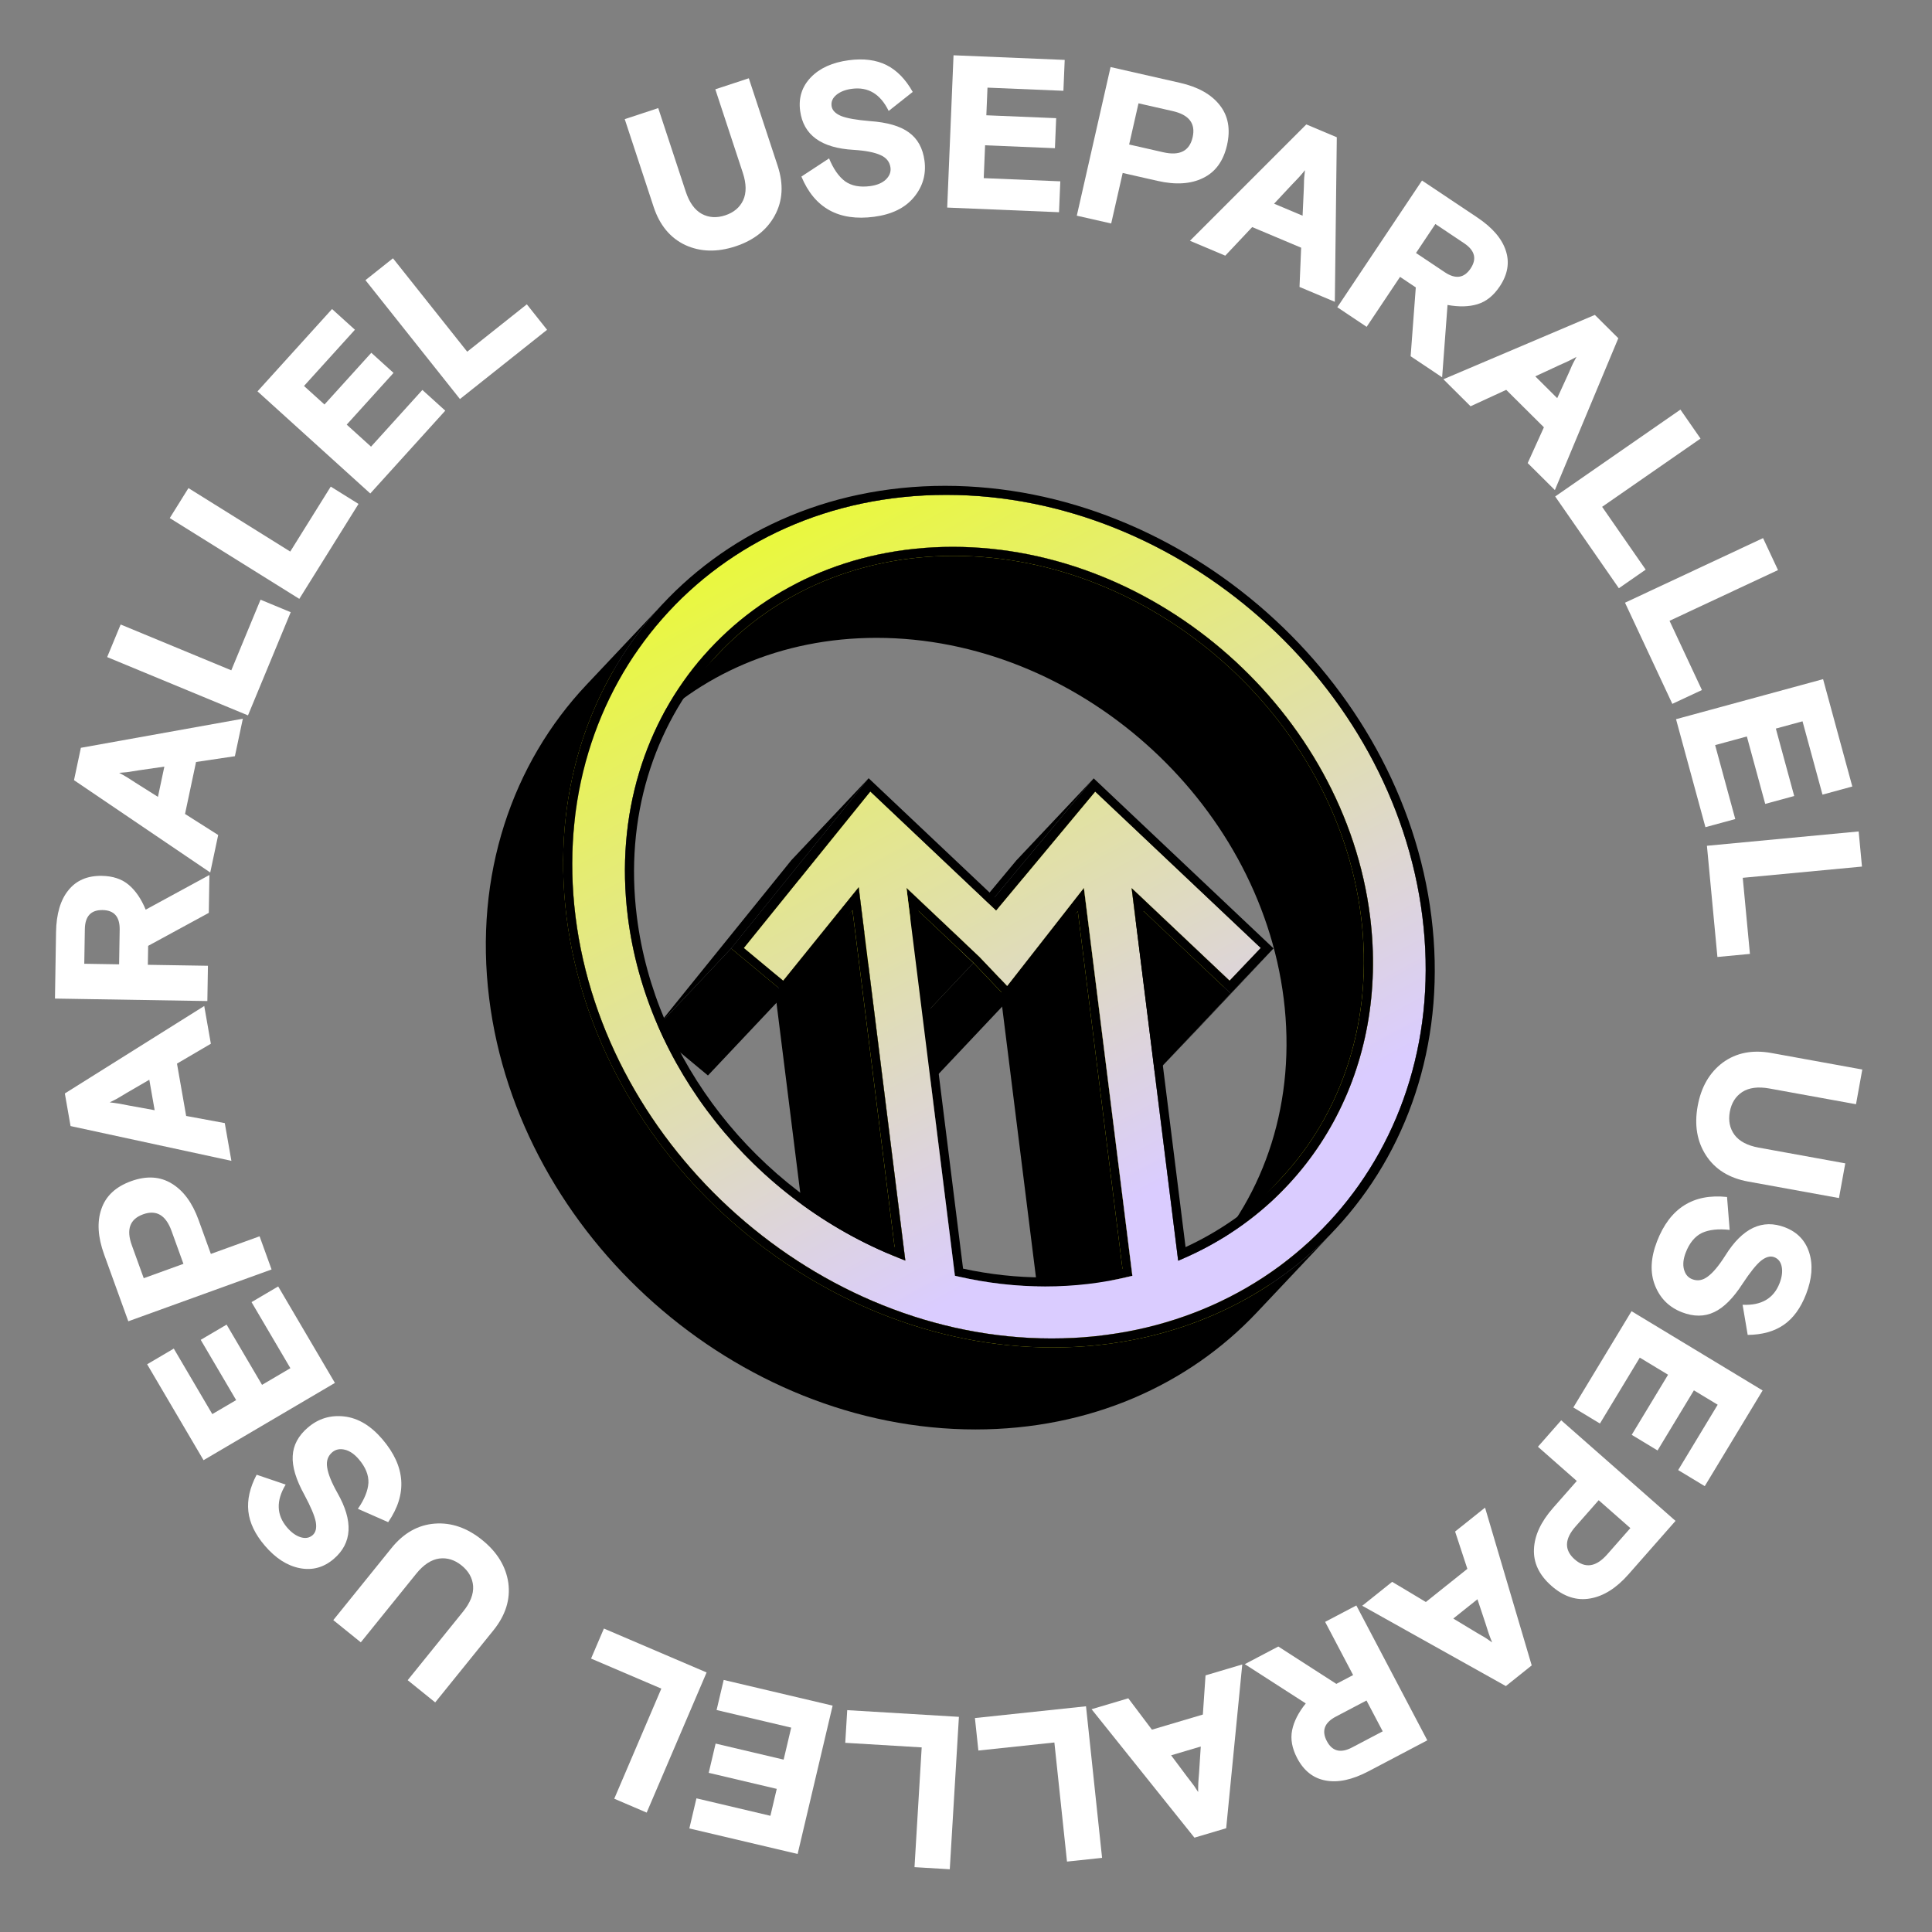 <svg width="171" height="171" viewBox="0 0 171 171" fill="none" xmlns="http://www.w3.org/2000/svg">
<rect x="0" y="0" width="171" height="171" fill="#808080" stroke="none"/>
<path d="M66.277 6.928L68.834 14.689C69.368 16.312 69.282 17.774 68.574 19.076C67.875 20.361 66.714 21.271 65.091 21.806C63.468 22.34 61.987 22.3 60.648 21.686C59.318 21.056 58.386 19.929 57.851 18.306L55.295 10.545L58.26 9.568L60.696 16.963C61.013 17.927 61.486 18.583 62.115 18.931C62.739 19.266 63.43 19.309 64.186 19.06C64.943 18.811 65.473 18.366 65.776 17.725C66.075 17.072 66.065 16.263 65.748 15.299L63.312 7.904L66.277 6.928Z" fill="white"/>
<path d="M73.602 9.382C73.651 9.752 73.929 10.045 74.438 10.263C74.945 10.468 75.801 10.62 77.006 10.719C78.537 10.827 79.683 11.161 80.444 11.721C81.218 12.279 81.678 13.112 81.826 14.22C81.986 15.43 81.676 16.508 80.894 17.454C80.112 18.401 78.938 18.978 77.372 19.186C74.239 19.601 72.092 18.415 70.931 15.627L73.381 14.019C73.764 14.953 74.236 15.629 74.797 16.047C75.369 16.451 76.107 16.593 77.012 16.473C77.61 16.393 78.071 16.203 78.394 15.901C78.728 15.584 78.868 15.229 78.816 14.834C78.748 14.324 78.453 13.955 77.93 13.726C77.406 13.485 76.614 13.331 75.555 13.264C72.682 13.101 71.104 11.95 70.82 9.81C70.666 8.651 70.982 7.663 71.768 6.846C72.554 6.029 73.673 5.524 75.125 5.331C76.436 5.157 77.551 5.301 78.467 5.762C79.384 6.224 80.156 7.016 80.785 8.137L78.656 9.82C77.926 8.322 76.841 7.669 75.402 7.86C74.829 7.936 74.373 8.114 74.034 8.392C73.695 8.67 73.551 9 73.602 9.382Z" fill="white"/>
<path d="M83.836 18.372L84.396 4.893L94.236 5.302L94.122 8.036L87.402 7.757L87.3 10.203L93.481 10.459L93.371 13.117L87.19 12.86L87.069 15.767L93.847 16.049L93.733 18.783L83.836 18.372Z" fill="white"/>
<path d="M95.307 19.09L98.296 5.935L104.441 7.331C106.032 7.692 107.201 8.347 107.948 9.293C108.707 10.243 108.925 11.426 108.604 12.842C108.282 14.258 107.574 15.23 106.479 15.758C105.396 16.29 104.059 16.375 102.468 16.013L99.368 15.309L98.351 19.781L95.307 19.09ZM100.768 9.145L99.94 12.79L102.965 13.478C104.419 13.808 105.283 13.365 105.559 12.15C105.836 10.935 105.247 10.162 103.794 9.832L100.768 9.145Z" fill="white"/>
<path d="M105.322 21.312L115.62 11.012L118.319 12.149L118.145 26.713L115.019 25.397L115.164 21.924L110.831 20.099L108.448 22.629L105.322 21.312ZM114.368 16.319L112.769 18.029L115.291 19.091L115.398 16.753L115.415 16.216C115.413 15.922 115.442 15.538 115.503 15.062C115.445 15.134 115.359 15.238 115.247 15.372C115.14 15.494 115.046 15.601 114.966 15.693C114.885 15.784 114.81 15.864 114.74 15.932L114.368 16.319Z" fill="white"/>
<path d="M124.854 31.531L125.311 25.438L123.917 24.507L120.961 28.929L118.365 27.194L125.862 15.978L130.749 19.245C132.094 20.144 132.938 21.125 133.279 22.188C133.627 23.239 133.447 24.294 132.74 25.351C132.198 26.163 131.547 26.686 130.787 26.92C130.028 27.155 129.139 27.178 128.12 26.992L127.642 33.395L124.854 31.531ZM127.044 19.828L125.33 22.392L127.878 24.095C128.828 24.73 129.589 24.62 130.161 23.766C130.732 22.912 130.542 22.166 129.591 21.531L127.044 19.828Z" fill="white"/>
<path d="M127.753 33.567L141.159 27.872L143.236 29.937L137.621 43.377L135.215 40.986L136.65 37.82L133.315 34.505L130.158 35.959L127.753 33.567ZM138.01 32.324L135.887 33.311L137.828 35.241L138.803 33.112L139.02 32.621C139.128 32.348 139.299 32.002 139.534 31.584C139.453 31.629 139.335 31.693 139.181 31.775C139.036 31.849 138.909 31.913 138.8 31.967C138.691 32.022 138.591 32.068 138.5 32.105L138.01 32.324Z" fill="white"/>
<path d="M145.659 50.417L143.284 52.065L137.648 43.942L148.733 36.253L150.512 38.818L141.803 44.859L145.659 50.417Z" fill="white"/>
<path d="M150.636 61.074L148.017 62.299L143.828 53.344L156.047 47.628L157.37 50.456L147.769 54.947L150.636 61.074Z" fill="white"/>
<path d="M148.344 63.655L161.36 60.111L163.947 69.613L161.307 70.332L159.54 63.843L157.179 64.486L158.804 70.455L156.238 71.153L154.613 65.184L151.805 65.949L153.587 72.494L150.946 73.213L148.344 63.655Z" fill="white"/>
<path d="M154.885 84.43L152.007 84.701L151.079 74.859L164.509 73.591L164.802 76.7L154.25 77.695L154.885 84.43Z" fill="white"/>
<path d="M162.766 106.039L154.726 104.579C153.045 104.274 151.801 103.5 150.995 102.257C150.2 101.028 149.955 99.574 150.26 97.892C150.565 96.211 151.307 94.929 152.486 94.046C153.675 93.178 155.11 92.897 156.792 93.202L164.831 94.662L164.274 97.734L156.613 96.343C155.614 96.162 154.812 96.264 154.207 96.65C153.614 97.039 153.246 97.625 153.104 98.409C152.962 99.192 153.1 99.871 153.518 100.443C153.949 101.017 154.664 101.395 155.663 101.576L163.324 102.967L162.766 106.039Z" fill="white"/>
<path d="M157.041 111.273C156.694 111.139 156.304 111.242 155.87 111.583C155.448 111.927 154.905 112.603 154.24 113.61C153.412 114.897 152.571 115.739 151.716 116.137C150.857 116.546 149.908 116.549 148.868 116.147C147.733 115.708 146.939 114.919 146.486 113.782C146.034 112.645 146.092 111.342 146.661 109.872C147.798 106.933 149.864 105.624 152.859 105.945L153.091 108.858C152.091 108.746 151.273 108.835 150.639 109.125C150.012 109.432 149.534 110.009 149.206 110.858C148.988 111.419 148.934 111.913 149.044 112.34C149.16 112.784 149.404 113.078 149.774 113.221C150.252 113.406 150.717 113.325 151.167 112.977C151.63 112.634 152.144 112.016 152.71 111.122C154.229 108.687 155.992 107.859 158 108.636C159.087 109.057 159.8 109.806 160.138 110.885C160.476 111.964 160.381 113.185 159.854 114.547C159.378 115.777 158.718 116.683 157.875 117.263C157.032 117.844 155.969 118.14 154.687 118.152L154.236 115.484C155.895 115.563 156.986 114.927 157.509 113.577C157.717 113.039 157.781 112.556 157.7 112.126C157.619 111.696 157.399 111.412 157.041 111.273Z" fill="white"/>
<path d="M144.406 116.054L156.008 123.069L150.887 131.538L148.534 130.115L152.031 124.331L149.926 123.059L146.709 128.379L144.422 126.996L147.639 121.676L145.136 120.162L141.609 125.996L139.255 124.573L144.406 116.054Z" fill="white"/>
<path d="M138.181 125.71L148.299 134.613L144.14 139.34C143.063 140.564 141.931 141.277 140.743 141.48C139.547 141.693 138.405 141.32 137.316 140.362C136.227 139.404 135.712 138.318 135.771 137.105C135.822 135.901 136.385 134.687 137.462 133.464L139.561 131.079L136.121 128.051L138.181 125.71ZM144.302 135.251L141.498 132.783L139.45 135.11C138.466 136.228 138.442 137.198 139.376 138.021C140.311 138.843 141.27 138.695 142.254 137.578L144.302 135.251Z" fill="white"/>
<path d="M131.44 133.438L135.571 147.405L133.283 149.234L120.57 142.125L123.22 140.007L126.202 141.793L129.875 138.858L128.79 135.556L131.44 133.438ZM131.507 143.771L130.768 141.549L128.63 143.257L130.634 144.468L131.097 144.74C131.356 144.878 131.68 145.088 132.069 145.369C132.033 145.283 131.983 145.158 131.919 144.996C131.862 144.843 131.813 144.71 131.771 144.595C131.729 144.481 131.695 144.377 131.669 144.282L131.507 143.771Z" fill="white"/>
<path d="M113.142 145.732L118.279 149.039L119.763 148.259L117.286 143.551L120.049 142.098L126.33 154.036L121.128 156.773C119.696 157.527 118.431 157.8 117.335 157.593C116.245 157.397 115.404 156.737 114.811 155.611C114.357 154.747 114.208 153.925 114.364 153.146C114.52 152.367 114.923 151.574 115.573 150.768L110.174 147.293L113.142 145.732ZM122.383 153.239L120.947 150.51L118.235 151.937C117.223 152.469 116.957 153.19 117.435 154.1C117.914 155.009 118.659 155.198 119.671 154.666L122.383 153.239Z" fill="white"/>
<path d="M109.952 147.32L108.528 161.816L105.719 162.65L96.614 151.281L99.865 150.316L101.956 153.092L106.464 151.754L106.701 148.286L109.952 147.32ZM106.129 156.919L106.279 154.583L103.656 155.362L105.057 157.238L105.384 157.663C105.572 157.889 105.793 158.205 106.048 158.612C106.047 158.518 106.048 158.384 106.049 158.209C106.055 158.047 106.059 157.905 106.063 157.783C106.067 157.661 106.075 157.552 106.086 157.455L106.129 156.919Z" fill="white"/>
<path d="M86.595 154.939L86.29 152.064L96.122 151.022L97.544 164.438L94.439 164.767L93.322 154.226L86.595 154.939Z" fill="white"/>
<path d="M74.813 154.255L74.987 151.364L84.873 151.957L84.064 165.447L80.942 165.26L81.578 154.661L74.813 154.255Z" fill="white"/>
<path d="M73.695 150.964L70.598 164.094L61.013 161.834L61.641 159.17L68.188 160.714L68.749 158.332L62.728 156.912L63.339 154.323L69.36 155.743L70.028 152.911L63.425 151.354L64.053 148.69L73.695 150.964Z" fill="white"/>
<path d="M52.314 146.799L53.451 144.141L62.541 148.028L57.237 160.432L54.367 159.204L58.534 149.458L52.314 146.799Z" fill="white"/>
<path d="M29.5 143.395L34.648 137.021C35.724 135.688 37.003 134.966 38.485 134.854C39.948 134.744 41.346 135.228 42.678 136.304C44.011 137.381 44.783 138.65 44.993 140.111C45.186 141.575 44.744 142.973 43.667 144.306L38.519 150.679L36.084 148.712L40.989 142.64C41.629 141.848 41.924 141.093 41.875 140.374C41.818 139.666 41.479 139.061 40.857 138.559C40.236 138.057 39.573 137.853 38.868 137.946C38.156 138.049 37.48 138.497 36.84 139.289L31.935 145.362L29.5 143.395Z" fill="white"/>
<path d="M27.665 135.879C27.948 135.637 28.043 135.244 27.949 134.699C27.846 134.162 27.508 133.361 26.936 132.295C26.195 130.952 25.852 129.808 25.908 128.865C25.956 127.912 26.405 127.072 27.255 126.347C28.183 125.554 29.257 125.229 30.476 125.37C31.695 125.512 32.818 126.184 33.844 127.386C35.896 129.789 36.067 132.236 34.358 134.726L31.677 133.544C32.252 132.714 32.563 131.951 32.609 131.253C32.637 130.553 32.355 129.856 31.762 129.163C31.37 128.703 30.96 128.42 30.531 128.314C30.084 128.206 29.709 128.281 29.406 128.539C29.015 128.873 28.866 129.322 28.958 129.885C29.041 130.456 29.341 131.204 29.861 132.129C31.286 134.629 31.177 136.58 29.536 137.982C28.647 138.741 27.646 139.013 26.533 138.797C25.42 138.582 24.387 137.917 23.436 136.803C22.577 135.797 22.092 134.784 21.981 133.763C21.87 132.743 22.115 131.664 22.715 130.527L25.284 131.399C24.425 132.826 24.466 134.091 25.409 135.196C25.784 135.635 26.181 135.922 26.599 136.055C27.016 136.188 27.372 136.13 27.665 135.879Z" fill="white"/>
<path d="M29.643 122.401L18.015 129.24L13.023 120.751L15.382 119.364L18.791 125.161L20.901 123.921L17.765 118.588L20.057 117.24L23.193 122.572L25.702 121.097L22.263 115.25L24.622 113.862L29.643 122.401Z" fill="white"/>
<path d="M24.037 112.359L11.356 116.946L9.213 111.022C8.658 109.488 8.578 108.152 8.971 107.012C9.361 105.861 10.238 105.038 11.602 104.545C12.967 104.051 14.167 104.122 15.203 104.758C16.235 105.382 17.028 106.461 17.582 107.995L18.663 110.984L22.975 109.424L24.037 112.359ZM12.722 113.133L16.236 111.862L15.181 108.945C14.674 107.544 13.835 107.056 12.664 107.479C11.492 107.903 11.16 108.816 11.667 110.216L12.722 113.133Z" fill="white"/>
<path d="M20.481 102.745L6.245 99.667L5.739 96.781L18.077 89.04L18.663 92.381L15.665 94.14L16.477 98.772L19.895 99.405L20.481 102.745ZM11.384 97.845L13.688 98.263L13.215 95.568L11.191 96.744L10.731 97.021C10.485 97.181 10.146 97.365 9.712 97.571C9.805 97.581 9.938 97.597 10.112 97.619C10.273 97.643 10.413 97.663 10.534 97.681C10.654 97.7 10.762 97.72 10.857 97.742L11.384 97.845Z" fill="white"/>
<path d="M18.48 80.797L13.113 83.717L13.086 85.394L18.404 85.48L18.353 88.602L4.865 88.383L4.96 82.505C4.987 80.887 5.354 79.646 6.062 78.784C6.757 77.922 7.74 77.501 9.012 77.521C9.988 77.537 10.78 77.801 11.389 78.312C11.997 78.823 12.499 79.557 12.895 80.514L18.535 77.445L18.48 80.797ZM7.459 85.302L10.542 85.352L10.592 82.288C10.611 81.145 10.106 80.565 9.078 80.549C8.051 80.532 7.527 81.095 7.509 82.239L7.459 85.302Z" fill="white"/>
<path d="M18.608 77.224L6.55 69.053L7.158 66.188L21.494 63.613L20.79 66.931L17.352 67.443L16.377 72.043L19.312 73.906L18.608 77.224ZM11.998 69.282L13.979 70.53L14.547 67.853L12.23 68.189L11.7 68.274C11.412 68.331 11.028 68.374 10.549 68.404C10.632 68.448 10.75 68.512 10.902 68.597C11.043 68.679 11.165 68.751 11.27 68.813C11.375 68.875 11.468 68.934 11.548 68.99L11.998 69.282Z" fill="white"/>
<path d="M23.06 53.079L25.731 54.185L21.949 63.319L9.485 58.159L10.679 55.274L20.472 59.329L23.06 53.079Z" fill="white"/>
<path d="M29.274 43.069L31.732 44.602L26.492 53.005L15.025 45.855L16.68 43.201L25.689 48.819L29.274 43.069Z" fill="white"/>
<path d="M32.773 43.678L22.791 34.639L29.389 27.352L31.414 29.185L26.907 34.162L28.719 35.802L32.864 31.224L34.831 33.006L30.687 37.584L32.84 39.534L37.385 34.514L39.41 36.347L32.773 43.678Z" fill="white"/>
<path d="M46.629 26.935L48.421 29.19L40.71 35.319L32.346 24.797L34.781 22.861L41.353 31.129L46.629 26.935Z" fill="white"/>
<path d="M111.592 83.907L104.747 91.163L90.093 77.317L96.938 70.061L111.592 83.907Z" fill="black"/>
<path d="M111.591 83.907L104.746 91.163L101.981 94.062L108.827 86.805L111.591 83.907Z" fill="#E1E31A"/>
<path d="M108.827 86.805L101.981 94.062L93.316 85.867L100.158 78.611L108.827 86.805Z" fill="#E1E31A"/>
<path d="M108.926 87.93L102.08 95.19L94.374 87.9L101.22 80.644L108.926 87.93Z" fill="black"/>
<path d="M112.725 83.945L105.88 91.202L102.08 95.191L108.926 87.93L112.725 83.945Z" fill="black"/>
<path d="M88.035 79.418L81.189 86.674L89.956 76.154L96.802 68.898L88.035 79.418Z" fill="black"/>
<path d="M88.171 80.58L81.325 87.841L90.092 77.317L96.938 70.061L88.171 80.58Z" fill="#E1E31A"/>
<path d="M88.17 80.58L81.325 87.841L70.185 77.308L77.031 70.052L88.17 80.58Z" fill="black"/>
<path d="M117.462 108.332L110.616 115.589C117.044 108.774 120.388 99.099 119.051 88.388C116.478 67.803 97.573 51.058 76.908 51.058C66.995 51.058 58.454 54.911 52.529 61.192L59.374 53.935C65.296 47.651 73.841 43.802 83.754 43.802C104.418 43.802 123.323 60.547 125.896 81.132C127.234 91.842 123.89 101.517 117.462 108.332Z" fill="black"/>
<path d="M77.483 55.658C68.797 55.658 61.313 59.032 56.12 64.536L62.966 57.279C68.159 51.776 75.643 48.402 84.329 48.402C93.04 48.402 101.398 51.801 107.975 57.334C105.692 59.753 103.413 62.172 101.13 64.591C94.552 59.053 86.195 55.658 77.483 55.658Z" fill="#E1E31A"/>
<path d="M101.129 64.591C103.412 62.172 105.691 59.753 107.974 57.334C115.071 63.305 120.098 71.766 121.265 81.132C122.42 90.357 119.638 98.908 113.908 104.976L107.063 112.232C112.792 106.164 115.574 97.609 114.42 88.388C113.248 79.023 108.226 70.561 101.129 64.591Z" fill="#E1E31A"/>
<path d="M113.291 104.395L106.445 111.651C112.03 105.727 114.744 97.384 113.619 88.388C111.417 70.782 95.251 56.456 77.581 56.456C69.108 56.456 61.802 59.749 56.737 65.121L63.583 57.865C68.648 52.493 75.954 49.2 84.426 49.2C102.096 49.2 118.267 63.526 120.465 81.132C121.589 90.128 118.88 98.471 113.291 104.395Z" fill="black"/>
<path d="M104.281 111.587L97.436 118.843L93.316 85.867L100.158 78.611L104.281 111.587Z" fill="black"/>
<path d="M100.226 112.924L93.38 120.18L89.091 85.842L95.936 78.586L100.226 112.924Z" fill="#E1E31A"/>
<path d="M89.141 87.268L82.3 94.524L89.09 85.842L95.936 78.586L89.141 87.268Z" fill="black"/>
<path d="M89.143 87.268L82.297 94.524L79.852 91.957L86.698 84.696L89.143 87.268Z" fill="#E1E31A"/>
<path d="M86.161 85.222L79.315 92.479L74.438 87.871L81.283 80.614L86.161 85.222Z" fill="black"/>
<path d="M99.349 112.292L92.503 119.548L88.55 87.913L95.396 80.657L99.349 112.292Z" fill="black"/>
<path d="M89.269 88.49L82.424 95.746L79.314 92.479L86.16 85.222L89.269 88.49Z" fill="black"/>
<path d="M84.52 112.915L77.674 120.172L73.385 85.838L80.23 78.582L84.52 112.915Z" fill="black"/>
<path d="M81.282 80.614L86.16 85.223L86.181 85.244L86.697 84.696L80.23 78.582L73.385 85.838L74.952 87.323L81.282 80.614Z" fill="#E1E31A"/>
<path d="M113.913 104.972L107.068 112.228C104.567 114.88 101.504 117.057 97.96 118.61L104.806 111.354C108.35 109.801 111.413 107.624 113.913 104.972Z" fill="black"/>
<path d="M104.805 111.354L97.959 118.614L97.435 118.843L104.281 111.587L104.805 111.354Z" fill="black"/>
<path d="M100.225 112.924L93.38 120.18L93.082 120.252L99.927 112.996L100.225 112.924Z" fill="black"/>
<path d="M80.132 111.575L73.286 118.831L69.154 85.791L76 78.535L80.132 111.575Z" fill="#E1E31A"/>
<path d="M69.321 86.805L62.475 94.062L69.154 85.791L76 78.535L69.321 86.805Z" fill="black"/>
<path d="M69.321 86.805L62.475 94.062L58.991 91.163L65.836 83.907L69.321 86.805Z" fill="#E1E31A"/>
<path d="M65.836 83.907L58.991 91.163L70.186 77.308L77.031 70.052L65.836 83.907Z" fill="#E1E31A"/>
<path d="M79.178 110.369L72.336 117.626L68.609 87.824L75.454 80.567L79.178 110.369Z" fill="black"/>
<path d="M69.505 87.93L62.659 95.191L57.867 91.202L64.712 83.945L69.505 87.93Z" fill="black"/>
<path d="M64.712 83.945L57.867 91.202L70.041 76.137L76.887 68.881L64.712 83.945Z" fill="black"/>
<path d="M99.929 112.996L93.083 120.252C90.698 120.83 88.201 121.122 85.662 121.122C83.111 121.122 80.534 120.83 77.995 120.248L84.84 112.992C87.379 113.573 89.956 113.866 92.508 113.866C95.047 113.866 97.543 113.573 99.929 112.996Z" fill="black"/>
<path d="M86.696 84.696L89.142 87.268L95.932 78.586L100.221 112.924L99.923 112.996C97.538 113.573 95.041 113.866 92.503 113.866C89.951 113.866 87.374 113.573 84.835 112.992L84.515 112.92L80.23 78.582L86.696 84.696ZM99.348 112.292L95.395 80.657L89.269 88.486L86.164 85.218L81.282 80.614L85.24 112.287C87.617 112.805 90.032 113.064 92.409 113.064C94.782 113.064 97.116 112.805 99.348 112.292Z" fill="black"/>
<path d="M84.84 112.988L77.994 120.244L77.675 120.172L84.52 112.915L84.84 112.988Z" fill="black"/>
<path d="M80.132 111.574L73.286 118.831L72.703 118.597L79.544 111.341L80.132 111.574Z" fill="black"/>
<path d="M56.115 64.54L62.961 57.284C57.325 63.258 54.394 71.741 55.566 81.132C57.218 94.363 66.633 106.224 79.544 111.341L72.699 118.597C59.787 113.48 50.373 101.619 48.72 88.388C47.548 78.993 50.479 70.51 56.115 64.54Z" fill="black"/>
<path d="M86.237 125.722C77.198 125.722 68.499 122.518 61.351 117.193C61.59 116.938 61.909 116.599 62.152 116.344C62.407 116.073 62.744 115.716 63 115.445C63.264 115.165 63.617 114.791 63.881 114.511C64.15 114.227 64.508 113.845 64.776 113.561C65.044 113.276 65.402 112.894 65.671 112.61C65.935 112.33 66.288 111.956 66.548 111.676C66.804 111.405 67.14 111.048 67.396 110.777C67.634 110.522 67.954 110.183 68.197 109.928C75.34 115.254 84.043 118.457 93.083 118.457C102.995 118.457 111.541 114.604 117.462 108.324L110.616 115.58C104.695 121.869 96.15 125.722 86.237 125.722Z" fill="#E1E31A"/>
<path d="M44.094 88.388C42.756 77.678 46.1 68.007 52.528 61.192L59.374 53.935C52.941 60.746 49.597 70.421 50.939 81.132C52.388 92.712 59.003 103.083 68.196 109.937C66.905 111.303 65.615 112.674 64.324 114.04C63.74 114.66 63.152 115.279 62.569 115.903C62.322 116.166 61.989 116.514 61.742 116.777C61.623 116.9 61.35 117.023 61.35 117.193C52.158 110.34 45.538 99.969 44.094 88.388Z" fill="#E1E31A"/>
<path d="M83.754 43.802C104.418 43.802 123.323 60.547 125.896 81.132C128.469 101.717 113.747 118.466 93.083 118.466C72.418 118.466 53.513 101.717 50.94 81.132C48.367 60.547 63.089 43.802 83.754 43.802ZM104.806 111.354C116.461 106.24 122.919 94.38 121.266 81.128C119.012 63.08 102.441 48.398 84.329 48.398C66.216 48.398 53.313 63.08 55.57 81.128C57.223 94.359 66.637 106.219 79.549 111.337L80.133 111.57L76.005 78.531L69.321 86.805L65.837 83.907L77.031 70.052L88.171 80.58L96.938 70.056L111.592 83.903L108.831 86.801L100.162 78.607L104.282 111.579L104.806 111.354ZM100.226 112.924L95.937 78.586L89.147 87.268L86.701 84.696L80.231 78.582L84.52 112.915L84.84 112.988C87.379 113.569 89.956 113.862 92.507 113.862C95.046 113.862 97.543 113.573 99.928 112.992L100.226 112.924Z" fill="url(#paint0_linear_887_49266)"/>
<path d="M84.329 48.402C102.442 48.402 119.013 63.084 121.266 81.132C122.923 94.38 116.461 106.245 104.806 111.358L104.278 111.587L100.159 78.611L108.828 86.805L111.588 83.907L96.934 70.061L88.167 80.585L77.032 70.052L65.837 83.907L69.322 86.805L76.001 78.535L80.129 111.575L79.545 111.341C66.634 106.224 57.219 94.363 55.567 81.132C53.313 63.084 66.212 48.402 84.329 48.402ZM104.934 110.382C115.971 105.273 122.059 93.854 120.465 81.132C118.263 63.526 102.097 49.2 84.427 49.2C66.757 49.2 54.169 63.526 56.367 81.132C57.956 93.845 66.881 105.252 79.179 110.369L75.456 80.567L69.501 87.93L64.708 83.941L76.883 68.881L88.031 79.418L96.802 68.894L112.721 83.941L108.926 87.93L101.215 80.64L104.934 110.382Z" fill="black"/>
<path d="M118.084 108.914L111.238 116.17C105.189 122.586 96.461 126.52 86.34 126.52C65.236 126.52 45.922 109.415 43.298 88.388C41.931 77.448 45.347 67.566 51.911 60.606L58.757 53.35C52.193 60.309 48.776 70.192 50.144 81.132C52.772 102.158 72.082 119.264 93.185 119.264C103.307 119.264 112.031 115.33 118.084 108.914Z" fill="black"/>
<path d="M83.651 43C104.759 43 124.069 60.11 126.693 81.132C129.321 102.158 114.288 119.264 93.181 119.264C72.077 119.264 52.763 102.158 50.139 81.132C47.511 60.11 62.548 43 83.651 43ZM93.083 118.466C113.747 118.466 128.469 101.717 125.896 81.132C123.323 60.547 104.418 43.802 83.754 43.802C63.089 43.802 48.367 60.547 50.94 81.132C53.513 101.717 72.418 118.466 93.083 118.466Z" fill="black"/>
<defs>
<linearGradient id="paint0_linear_887_49266" x1="68.097" y1="44.003" x2="101.463" y2="105.735" gradientUnits="userSpaceOnUse">
<stop stop-color="#EAFA35"/>
<stop offset="1" stop-color="#DACCFF"/>
</linearGradient>
</defs>
</svg>
